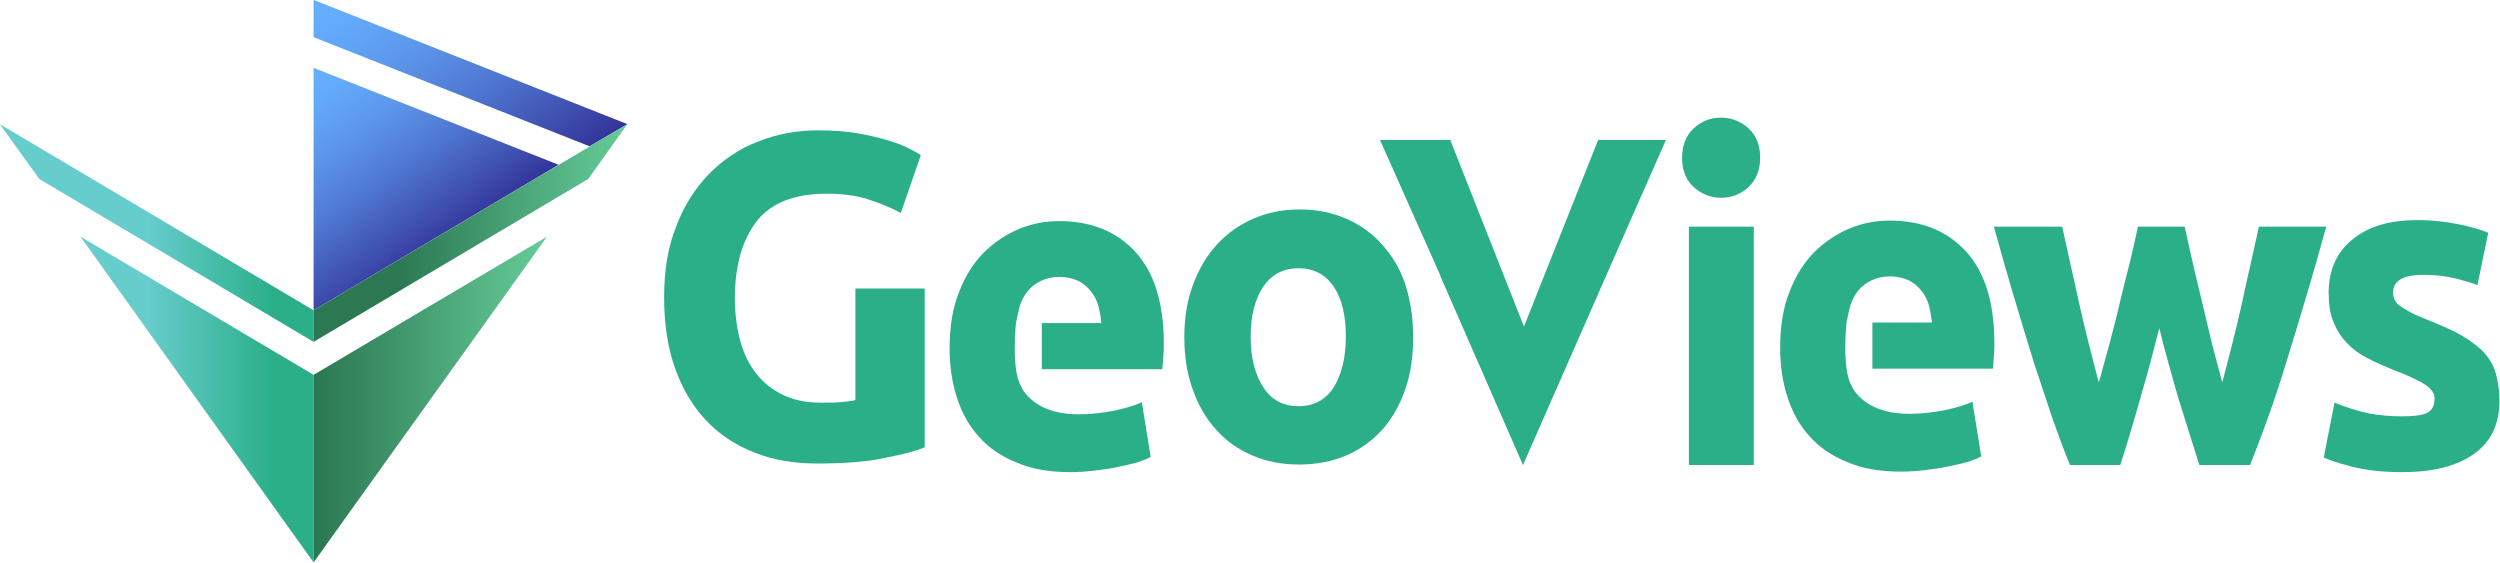 <?xml version="1.0" encoding="UTF-8" standalone="no"?>
<svg
   xmlns:dc="http://purl.org/dc/elements/1.1/"
   xmlns:cc="http://creativecommons.org/ns#"
   xmlns:rdf="http://www.w3.org/1999/02/22-rdf-syntax-ns#"
   xmlns:svg="http://www.w3.org/2000/svg"
   xmlns="http://www.w3.org/2000/svg"
   xmlns:sodipodi="http://sodipodi.sourceforge.net/DTD/sodipodi-0.dtd"
   xmlns:inkscape="http://www.inkscape.org/namespaces/inkscape"
   inkscape:export-ydpi="96"
   inkscape:export-xdpi="96"
   inkscape:export-filename="/Users/jsignell/Desktop/geoviews-unstacked.png"
   inkscape:version="1.0beta1 (32d4812, 2019-09-19)"
   height="100"
   width="444.171"
   sodipodi:docname="logo_horizontal.svg"
   xml:space="preserve"
   viewBox="0 0 444.171 100"
   y="0px"
   x="0px"
   id="Layer_2"
   version="1.1">
<defs
   id="defs2376" />
<sodipodi:namedview
   fit-margin-bottom="0"
   fit-margin-right="0"
   fit-margin-left="0"
   fit-margin-top="0"
   inkscape:current-layer="Layer_2"
   inkscape:window-maximized="0"
   inkscape:window-y="227"
   inkscape:window-x="289"
   inkscape:cy="196.64632"
   inkscape:cx="6.875178"
   inkscape:zoom="0.68187517"
   showgrid="false"
   id="namedview2374"
   inkscape:window-height="817"
   inkscape:window-width="1417"
   inkscape:pageshadow="2"
   inkscape:pageopacity="0"
   guidetolerance="10"
   gridtolerance="10"
   objecttolerance="10"
   borderopacity="1"
   inkscape:document-rotation="0"
   bordercolor="#666666"
   pagecolor="#ffffff" />

<style
   id="style2279"
   type="text/css">
	.st0{fill:url(#SVGID_1_);}
	.st1{fill:url(#SVGID_2_);}
	.st2{fill:url(#SVGID_3_);}
	.st3{fill:url(#SVGID_4_);}
	.st4{fill:url(#SVGID_5_);}
	.st5{fill:url(#SVGID_6_);}
	.st6{fill:#2BAF89;}
	.st7{fill:url(#SVGID_7_);}
	.st8{opacity:0.2;fill:url(#SVGID_8_);enable-background:new    ;}
	.st9{fill:url(#SVGID_9_);}
	.st10{opacity:0.2;fill:url(#SVGID_10_);enable-background:new    ;}
	.st11{fill:url(#SVGID_11_);}
	.st12{fill:url(#SVGID_12_);}
	.st13{fill:url(#SVGID_13_);}
	.st14{fill:url(#SVGID_14_);}
	.st15{fill:#BF202E;}
	.st16{fill:url(#SVGID_15_);}
	.st17{fill:url(#SVGID_16_);}
	.st18{fill:url(#SVGID_17_);}
	.st19{fill:url(#SVGID_18_);}
	.st20{fill:url(#SVGID_19_);}
	.st21{fill:url(#SVGID_20_);}
	.st22{fill:url(#SVGID_21_);}
	.st23{opacity:0.2;fill:url(#SVGID_22_);enable-background:new    ;}
	.st24{fill:url(#SVGID_23_);}
	.st25{opacity:0.2;fill:url(#SVGID_24_);enable-background:new    ;}
	.st26{fill:url(#SVGID_25_);}
	.st27{fill:url(#SVGID_26_);}
	.st28{fill:url(#SVGID_27_);}
	.st29{fill:url(#SVGID_28_);}
	.st30{fill:url(#SVGID_29_);}
	.st31{fill:url(#SVGID_30_);}
	.st32{fill:url(#SVGID_31_);}
	.st33{fill:url(#SVGID_32_);}
	.st34{fill:url(#SVGID_33_);}
	.st35{fill:url(#SVGID_34_);}
	.st36{fill:#333399;}
	.st37{fill:#2B7853;}
	.st38{fill:url(#SVGID_35_);}
	.st39{fill:url(#SVGID_36_);}
	.st40{fill:url(#SVGID_37_);}
	.st41{fill:url(#SVGID_38_);}
	.st42{fill:url(#SVGID_39_);}
	.st43{fill:url(#SVGID_40_);}
	.st44{fill:#FFFFFF;}
	.st45{fill:url(#SVGID_41_);}
	.st46{fill:url(#SVGID_42_);}
	.st47{fill:url(#SVGID_43_);}
	.st48{fill:url(#SVGID_44_);}
	.st49{fill:url(#SVGID_45_);}
	.st50{fill:url(#SVGID_46_);}
	.st51{fill:url(#SVGID_47_);}
	.st52{fill:url(#SVGID_48_);}
	.st53{fill:url(#SVGID_49_);}
	.st54{fill:url(#SVGID_50_);}
	.st55{fill:url(#SVGID_51_);}
	.st56{fill:url(#SVGID_52_);}
	.st57{fill:url(#SVGID_53_);}
	.st58{fill:url(#SVGID_54_);}
	.st59{fill:url(#SVGID_55_);}
	.st60{fill:url(#SVGID_56_);}
	.st61{fill:url(#SVGID_57_);}
	.st62{fill:url(#SVGID_58_);}
	.st63{fill:url(#SVGID_59_);}
	.st64{fill:url(#SVGID_60_);}
	.st65{fill:url(#SVGID_61_);}
	.st66{fill:url(#SVGID_62_);}
	.st67{fill:url(#SVGID_63_);}
	.st68{fill:url(#SVGID_64_);}
	.st69{fill:url(#SVGID_65_);}
	.st70{fill:url(#SVGID_66_);}
	.st71{fill:url(#SVGID_67_);}
	.st72{fill:url(#SVGID_68_);}
	.st73{fill:url(#SVGID_69_);}
	.st74{fill:url(#SVGID_70_);}
	.st75{fill:url(#SVGID_71_);}
	.st76{fill:url(#SVGID_72_);}
	.st77{fill:url(#SVGID_73_);}
	.st78{fill:url(#SVGID_74_);}
	.st79{fill:url(#SVGID_75_);}
	.st80{fill:url(#SVGID_76_);}
	.st81{fill:url(#SVGID_77_);}
	.st82{fill:url(#SVGID_78_);}
	.st83{fill:url(#SVGID_79_);}
	.st84{fill:url(#SVGID_80_);}
	.st85{fill:url(#SVGID_81_);}
	.st86{fill:url(#SVGID_82_);}
</style>


<g
   id="g3429">
  <g
     style="opacity:1;stop-opacity:1"
     id="g2343"
     transform="matrix(0.505,0,0,0.505,-63.113,-23.648)">
	<g
   id="g2311">
		<linearGradient
   id="SVGID_1_"
   gradientUnits="userSpaceOnUse"
   x1="257.931"
   y1="30.356"
   x2="316.853"
   y2="111.456">
			<stop
   offset="0"
   style="stop-color:#66B0FF"
   id="stop2281" />

			<stop
   offset="0.143"
   style="stop-color:#63A9F9"
   id="stop2283" />

			<stop
   offset="0.348"
   style="stop-color:#5C96EA"
   id="stop2285" />

			<stop
   offset="0.589"
   style="stop-color:#4F78D1"
   id="stop2287" />

			<stop
   offset="0.856"
   style="stop-color:#3E4DAE"
   id="stop2289" />

			<stop
   offset="1"
   style="stop-color:#333399"
   id="stop2291" />

		</linearGradient>

		<polygon
   class="st0"
   points="345.7,90.5 235.3,46.8 235.3,59.9 332.4,98.3 "
   id="polygon2294"
   style="fill:url(#SVGID_1_)" />

		<linearGradient
   id="SVGID_2_"
   gradientUnits="userSpaceOnUse"
   x1="235.127"
   y1="70.824"
   x2="281.124"
   y2="134.133">
			<stop
   offset="0"
   style="stop-color:#66B0FF"
   id="stop2296" />

			<stop
   offset="0.143"
   style="stop-color:#63A9F9"
   id="stop2298" />

			<stop
   offset="0.348"
   style="stop-color:#5C96EA"
   id="stop2300" />

			<stop
   offset="0.589"
   style="stop-color:#4F78D1"
   id="stop2302" />

			<stop
   offset="0.856"
   style="stop-color:#3E4DAE"
   id="stop2304" />

			<stop
   offset="1"
   style="stop-color:#333399"
   id="stop2306" />

		</linearGradient>

		<polygon
   class="st1"
   points="235.3,70.7 235.3,156 321.5,104.8 "
   id="polygon2309"
   style="fill:url(#SVGID_2_)" />

	</g>

	<g
   id="g2341">
		
			<linearGradient
   id="SVGID_3_"
   gradientUnits="userSpaceOnUse"
   x1="235.307"
   y1="184.332"
   x2="124.945"
   y2="184.332"
   gradientTransform="matrix(1,0,0,-1,0,371.725)">
			<stop
   offset="0.128"
   style="stop-color:#2BAF89"
   id="stop2313" />

			<stop
   offset="0.527"
   style="stop-color:#66CCCC"
   id="stop2315" />

		</linearGradient>

		<polygon
   class="st2"
   points="153.3,130.1 235.3,244.7 235.3,178.7 "
   id="polygon2318"
   style="fill:url(#SVGID_3_)" />

		
			<linearGradient
   id="SVGID_4_"
   gradientUnits="userSpaceOnUse"
   x1="235.307"
   y1="242.932"
   x2="124.907"
   y2="242.932"
   gradientTransform="matrix(1,0,0,-1,0,371.725)">
			<stop
   offset="0.128"
   style="stop-color:#2BAF89"
   id="stop2320" />

			<stop
   offset="0.527"
   style="stop-color:#66CCCC"
   id="stop2322" />

		</linearGradient>

		<polygon
   class="st3"
   points="235.3,156 124.9,90.5 138.8,109.8 235.3,167.1 "
   id="polygon2325"
   style="fill:url(#SVGID_4_)" />

		
			<linearGradient
   id="SVGID_5_"
   gradientUnits="userSpaceOnUse"
   x1="235.307"
   y1="242.932"
   x2="345.707"
   y2="242.932"
   gradientTransform="matrix(1,0,0,-1,0,371.725)">
			<stop
   offset="0.264"
   style="stop-color:#2B7853"
   id="stop2327" />

			<stop
   offset="1"
   style="stop-color:#66CC99"
   id="stop2329" />

		</linearGradient>

		<polygon
   class="st4"
   points="235.3,167.1 331.9,109.8 345.7,90.5 235.3,156 "
   id="polygon2332"
   style="fill:url(#SVGID_5_)" />

		
			<linearGradient
   id="SVGID_6_"
   gradientUnits="userSpaceOnUse"
   x1="207.015"
   y1="184.332"
   x2="317.404"
   y2="184.332"
   gradientTransform="matrix(1,0,0,-1,0,371.725)">
			<stop
   offset="0.264"
   style="stop-color:#2B7853"
   id="stop2334" />

			<stop
   offset="1"
   style="stop-color:#66CC99"
   id="stop2336" />

		</linearGradient>

		<polygon
   class="st5"
   points="235.3,178.7 235.3,244.7 317.4,130.1 "
   id="polygon2339"
   style="fill:url(#SVGID_6_)" />

	</g>

</g>
  <g
     style="opacity:1;stop-opacity:1"
     id="g2371"
     transform="matrix(0.867,0,0,0.901,76.898,-229.936)">
	<g
   id="g2357">
		<path
   class="st6"
   d="m 272,286.3 c 0,2.4 -0.8,4.4 -2.4,5.8 -1.6,1.4 -3.4,2.1 -5.6,2.1 -2.1,0 -4,-0.7 -5.6,-2.1 -1.6,-1.4 -2.4,-3.3 -2.4,-5.8 0,-2.4 0.8,-4.4 2.4,-5.8 1.6,-1.4 3.4,-2.1 5.6,-2.1 2.1,0 4,0.7 5.6,2.1 1.6,1.4 2.4,3.3 2.4,5.8 z m -1.3,60.6 h -13.3 v -47 h 13.3 z"
   id="path2345"
   inkscape:connector-curvature="0" />

		<path
   class="st6"
   d="m 353.8,319.9 c -1.2,4.5 -2.4,9 -3.8,13.5 -1.3,4.5 -2.7,9 -4.2,13.5 h -10.3 c -1.1,-2.5 -2.2,-5.5 -3.5,-8.9 -1.2,-3.5 -2.5,-7.2 -3.9,-11.3 -1.3,-4.1 -2.7,-8.4 -4.1,-13 -1.4,-4.6 -2.8,-9.2 -4.1,-13.8 h 14 c 0.5,2.1 1,4.5 1.6,7 0.6,2.5 1.2,5.1 1.8,7.8 0.6,2.7 1.3,5.4 2,8.1 0.7,2.7 1.4,5.3 2.1,7.8 0.8,-2.6 1.5,-5.3 2.3,-8 0.7,-2.7 1.5,-5.4 2.1,-8.1 0.7,-2.7 1.3,-5.2 2,-7.7 0.6,-2.5 1.2,-4.8 1.6,-6.9 h 9.6 c 0.5,2.1 1,4.5 1.6,6.9 0.6,2.5 1.2,5 1.9,7.7 0.7,2.7 1.3,5.4 2,8.1 0.7,2.7 1.5,5.4 2.2,8 0.7,-2.5 1.4,-5.1 2.1,-7.8 0.7,-2.7 1.4,-5.4 2,-8.1 0.6,-2.7 1.2,-5.3 1.8,-7.8 0.6,-2.5 1.1,-4.9 1.6,-7 H 388 c -1.3,4.6 -2.7,9.3 -4.1,13.8 -1.4,4.6 -2.8,8.9 -4.1,13 -1.3,4.1 -2.6,7.9 -3.9,11.3 -1.3,3.5 -2.5,6.4 -3.5,8.9 H 362 c -1.5,-4.5 -2.9,-9 -4.4,-13.5 -1.3,-4.5 -2.7,-9 -3.8,-13.5 z"
   id="path2347"
   inkscape:connector-curvature="0" />

		<path
   class="st6"
   d="m 403.5,337.3 c 2.4,0 4.2,-0.2 5.2,-0.7 1,-0.5 1.5,-1.4 1.5,-2.8 0,-1.1 -0.7,-2 -2,-2.8 -1.3,-0.8 -3.3,-1.7 -6,-2.7 -2.1,-0.8 -4,-1.6 -5.6,-2.4 -1.7,-0.8 -3.1,-1.8 -4.3,-3 -1.2,-1.2 -2.1,-2.5 -2.8,-4.2 -0.7,-1.6 -1,-3.5 -1,-5.8 0,-4.4 1.6,-7.9 4.9,-10.5 3.3,-2.6 7.7,-3.8 13.4,-3.8 2.8,0 5.6,0.3 8.2,0.8 2.6,0.5 4.7,1.1 6.2,1.7 l -2.2,10.3 c -1.5,-0.5 -3.2,-1 -5,-1.4 -1.8,-0.4 -3.8,-0.6 -6.1,-0.6 -4.2,0 -6.2,1.2 -6.2,3.5 0,0.5 0.1,1 0.3,1.4 0.2,0.4 0.5,0.8 1.1,1.2 0.5,0.4 1.3,0.8 2.2,1.3 0.9,0.5 2.1,0.9 3.5,1.5 2.9,1.1 5.3,2.1 7.2,3.2 1.9,1.1 3.4,2.2 4.5,3.4 1.1,1.2 1.9,2.6 2.3,4.1 0.4,1.5 0.7,3.2 0.7,5.2 0,4.6 -1.7,8.1 -5.2,10.5 -3.5,2.4 -8.4,3.6 -14.7,3.6 -4.2,0 -7.6,-0.4 -10.4,-1.1 -2.8,-0.7 -4.7,-1.3 -5.7,-1.8 l 2.2,-10.8 c 2.3,0.9 4.6,1.6 6.9,2.1 2.2,0.4 4.6,0.6 6.9,0.6 z"
   id="path2349"
   inkscape:connector-curvature="0" />

		<polygon
   class="st6"
   points="246.5,296.3 252.7,282.8 238.8,282.8 223.6,319.6 208.5,282.8 194.1,282.8 206.5,309.6 206.4,309.5 223.4,346.9 "
   id="polygon2351" />

		<g
   id="g2355">
			<path
   class="st6"
   d="m 314.2,304.8 c -3.9,-4.1 -9.1,-6.1 -15.7,-6.1 -2.8,0 -5.6,0.5 -8.3,1.6 -2.7,1.1 -5.1,2.7 -7.2,4.7 -2.1,2.1 -3.8,4.7 -5,7.8 -1.3,3.1 -1.9,6.8 -1.9,11 0,3.5 0.5,6.7 1.5,9.7 1,3 2.5,5.6 4.5,7.7 2,2.2 4.6,3.9 7.7,5.1 3.1,1.3 6.8,1.9 11,1.9 1.7,0 3.3,-0.1 5,-0.3 1.7,-0.2 3.2,-0.4 4.7,-0.7 1.5,-0.3 2.8,-0.6 4,-0.9 1.2,-0.4 2.1,-0.7 2.8,-1.1 l -1.8,-10.8 c -1.5,0.7 -3.4,1.2 -5.7,1.7 -2.3,0.4 -4.7,0.7 -7.2,0.7 -3.8,0 -6.8,-0.8 -9.1,-2.4 -1.2,-0.9 -2.2,-1.9 -2.8,-3.2 v 0 c -2,-3.4 -1,-12.4 -1,-12.4 0.2,-1.1 0.5,-2.2 0.8,-3.4 0.4,-1.1 0.9,-2.1 1.6,-2.9 0.7,-0.8 1.6,-1.5 2.7,-2 1.1,-0.5 2.3,-0.8 3.8,-0.8 1.5,0 2.8,0.3 3.9,0.8 1,0.5 1.9,1.2 2.6,2.1 0.7,0.8 1.2,1.8 1.5,2.9 0.3,1.1 0.5,2.2 0.6,3.3 H 295 v 9.1 h 24.7 c 0.1,-0.7 0.1,-1.5 0.2,-2.5 0.1,-0.9 0.1,-1.8 0.1,-2.5 0,-8.1 -2,-14.1 -5.8,-18.1 z"
   id="path2353"
   inkscape:connector-curvature="0" />

		</g>

	</g>

	<g
   id="g2369">
		<g
   id="g2363">
			<path
   class="st6"
   d="m 80.7,293.4 c -6.6,0 -11.4,1.8 -14.4,5.5 -2.9,3.7 -4.4,8.7 -4.4,15.1 0,3.1 0.4,5.9 1.1,8.4 0.7,2.5 1.8,4.7 3.3,6.5 1.5,1.8 3.3,3.2 5.5,4.2 2.2,1 4.7,1.5 7.7,1.5 1.6,0 2.9,0 4.1,-0.1 1.1,-0.1 2.1,-0.2 3,-0.4 v -22 h 14.2 v 31.3 c -1.7,0.7 -4.4,1.4 -8.2,2.1 -3.8,0.8 -8.4,1.1 -13.9,1.1 -4.7,0 -9,-0.7 -12.9,-2.2 -3.9,-1.5 -7.2,-3.6 -9.9,-6.4 -2.7,-2.8 -4.8,-6.2 -6.3,-10.3 -1.5,-4.1 -2.2,-8.7 -2.2,-13.9 0,-5.3 0.8,-10 2.5,-14 1.6,-4.1 3.9,-7.5 6.7,-10.3 2.9,-2.8 6.2,-5 10.1,-6.4 3.9,-1.5 8,-2.2 12.3,-2.2 3,0 5.7,0.2 8.1,0.6 2.4,0.4 4.5,0.9 6.2,1.4 1.7,0.5 3.2,1 4.3,1.6 1.1,0.5 1.9,1 2.4,1.3 l -4.1,11.4 c -1.9,-1 -4.2,-1.9 -6.7,-2.7 -2.5,-0.8 -5.6,-1.1 -8.5,-1.1 z"
   id="path2359"
   inkscape:connector-curvature="0" />

			<path
   class="st6"
   d="m 200.9,321.6 c 0,3.8 -0.5,7.2 -1.6,10.3 -1.1,3.1 -2.7,5.8 -4.7,8 -2.1,2.2 -4.5,3.9 -7.4,5.1 -2.9,1.2 -6.1,1.8 -9.7,1.8 -3.5,0 -6.7,-0.6 -9.6,-1.8 -2.9,-1.2 -5.4,-2.9 -7.4,-5.1 -2.1,-2.2 -3.7,-4.9 -4.8,-8 -1.2,-3.1 -1.7,-6.6 -1.7,-10.3 0,-3.8 0.6,-7.2 1.8,-10.3 1.2,-3.1 2.8,-5.7 4.9,-7.9 2.1,-2.2 4.6,-3.9 7.5,-5.1 2.9,-1.2 6,-1.8 9.4,-1.8 3.5,0 6.6,0.6 9.5,1.8 2.9,1.2 5.4,2.9 7.4,5.1 2.1,2.2 3.7,4.8 4.8,7.9 1,3.1 1.6,6.5 1.6,10.3 z m -13.8,0 c 0,-4.2 -0.8,-7.5 -2.5,-9.9 -1.7,-2.4 -4.1,-3.6 -7.2,-3.6 -3.1,0 -5.5,1.2 -7.2,3.6 -1.7,2.4 -2.6,5.7 -2.6,9.9 0,4.2 0.9,7.5 2.6,10 1.7,2.5 4.1,3.7 7.2,3.7 3.1,0 5.5,-1.2 7.2,-3.7 1.6,-2.5 2.5,-5.8 2.5,-10 z"
   id="path2361"
   inkscape:connector-curvature="0" />

		</g>

		<g
   id="g2367">
			<path
   class="st6"
   d="m 144,304.9 c -3.9,-4.1 -9.1,-6.1 -15.7,-6.1 -2.8,0 -5.6,0.5 -8.3,1.6 -2.7,1.1 -5.1,2.7 -7.2,4.7 -2.1,2.1 -3.8,4.7 -5,7.8 -1.3,3.1 -1.9,6.8 -1.9,11 0,3.5 0.5,6.7 1.5,9.7 1,3 2.5,5.6 4.5,7.7 2,2.2 4.6,3.9 7.7,5.1 3.1,1.3 6.8,1.9 11,1.9 1.7,0 3.3,-0.1 5,-0.3 1.7,-0.2 3.2,-0.4 4.7,-0.7 1.5,-0.3 2.8,-0.6 4,-0.9 1.2,-0.4 2.1,-0.7 2.8,-1.1 l -1.8,-10.8 c -1.5,0.7 -3.4,1.2 -5.7,1.7 -2.3,0.4 -4.7,0.7 -7.2,0.7 -3.8,0 -6.8,-0.8 -9.1,-2.4 -1.2,-0.9 -2.2,-1.9 -2.8,-3.2 v 0 c -2,-3.4 -1,-12.4 -1,-12.4 0.2,-1.1 0.5,-2.2 0.8,-3.4 0.4,-1.1 0.9,-2.1 1.6,-2.9 0.7,-0.8 1.6,-1.5 2.7,-2 1.1,-0.5 2.3,-0.8 3.8,-0.8 1.5,0 2.8,0.3 3.9,0.8 1,0.5 1.9,1.2 2.6,2.1 0.7,0.8 1.2,1.8 1.5,2.9 0.3,1.1 0.5,2.2 0.6,3.3 h -12.2 v 9.1 h 24.7 c 0.1,-0.7 0.1,-1.5 0.2,-2.5 0.1,-0.9 0.1,-1.8 0.1,-2.5 0,-8.1 -2,-14.1 -5.8,-18.1 z"
   id="path2365"
   inkscape:connector-curvature="0" />

		</g>

	</g>

</g>
</g>

</svg>
